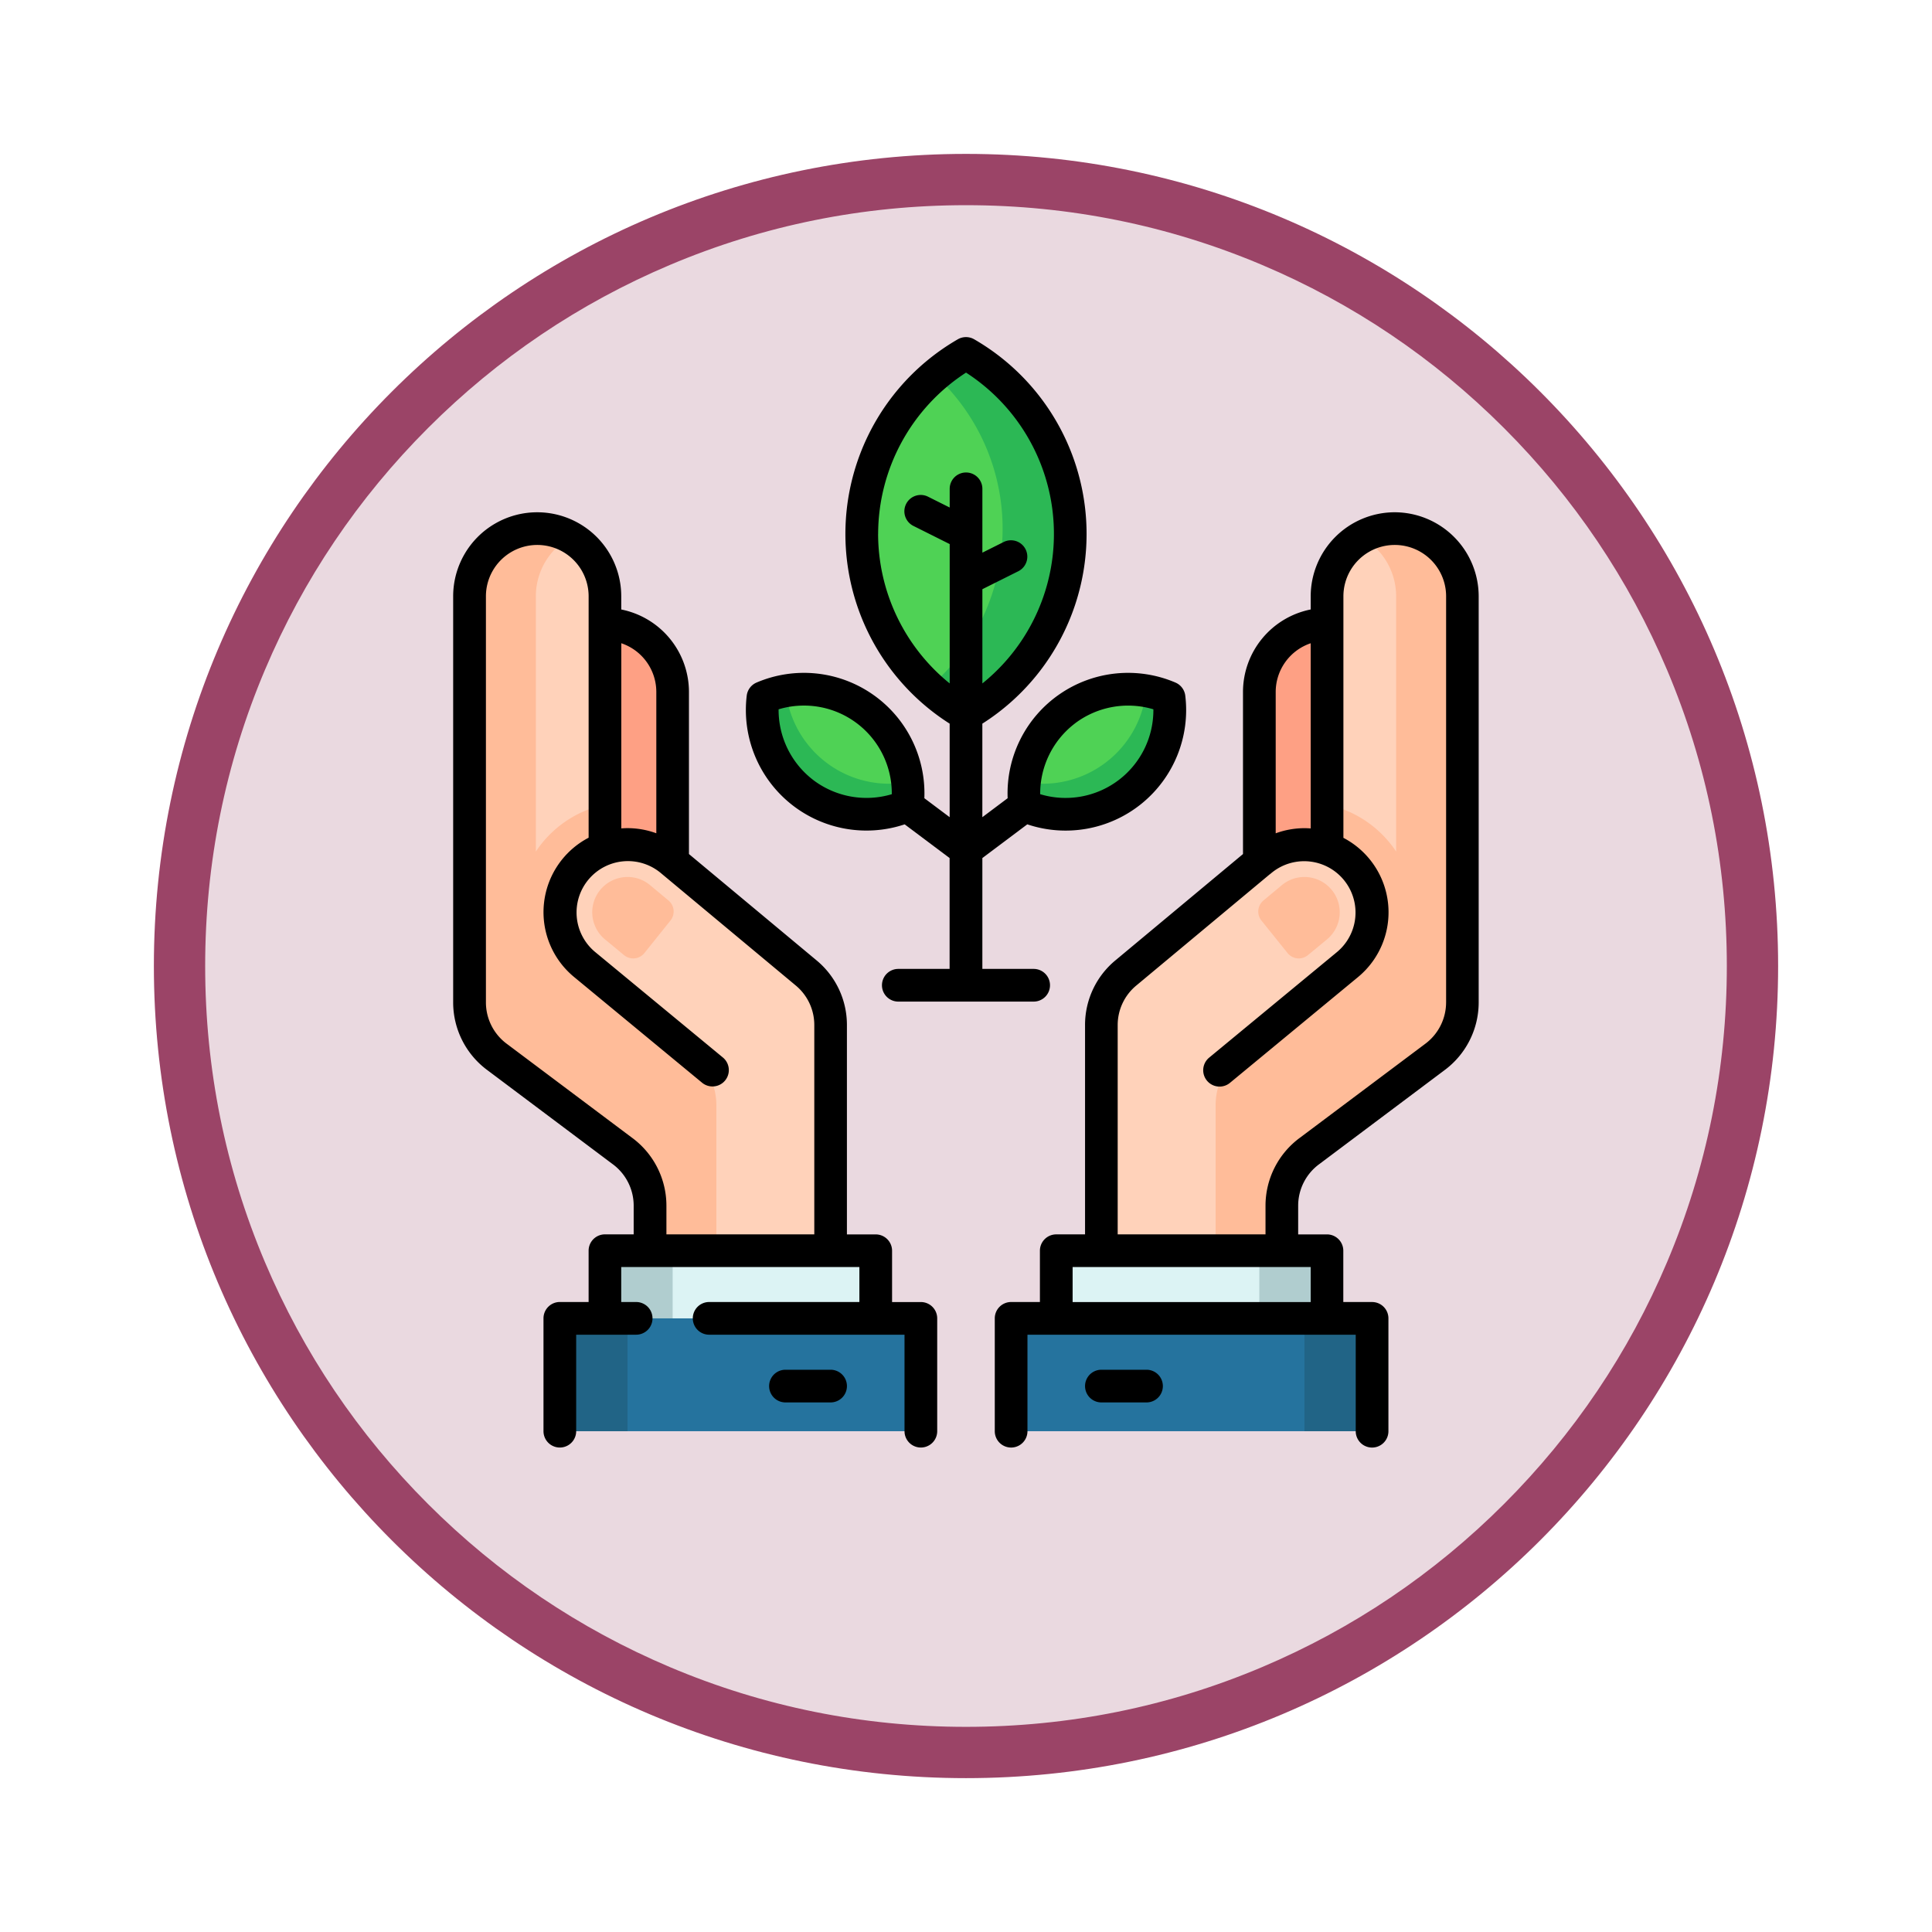 <svg xmlns="http://www.w3.org/2000/svg" xmlns:xlink="http://www.w3.org/1999/xlink" width="113" height="113" viewBox="0 0 113 113">
  <defs>
    <filter id="Path_982547" x="0" y="0" width="113" height="113" filterUnits="userSpaceOnUse">
      <feOffset dy="3" input="SourceAlpha"/>
      <feGaussianBlur stdDeviation="3" result="blur"/>
      <feFlood flood-opacity="0.161"/>
      <feComposite operator="in" in2="blur"/>
      <feComposite in="SourceGraphic"/>
    </filter>
  </defs>
  <g id="Group_1225426" data-name="Group 1225426" transform="translate(-1163 -5913.21)">
    <g id="Group_1223779" data-name="Group 1223779" transform="translate(0 9.546)">
      <g id="Group_1206283" data-name="Group 1206283" transform="translate(0 -3448.335)">
        <g id="Group_1203804" data-name="Group 1203804" transform="translate(-1 6552)">
          <g id="Group_1202426" data-name="Group 1202426" transform="translate(0.5 1464)">
            <g id="Group_1178323" data-name="Group 1178323" transform="translate(0 424)">
              <g id="Group_1177681" data-name="Group 1177681" transform="translate(1172.5 918)">
                <g id="Group_1172010" data-name="Group 1172010">
                  <g id="Group_1171046" data-name="Group 1171046">
                    <g id="Group_1148525" data-name="Group 1148525">
                      <g transform="matrix(1, 0, 0, 1, -9, -6)" filter="url(#Path_982547)">
                        <g id="Path_982547-2" data-name="Path 982547" transform="translate(9 6)" fill="#ead9e0">
                          <path d="M 47.5 93.5 C 41.289 93.5 35.265 92.284 29.595 89.886 C 24.118 87.569 19.198 84.252 14.973 80.027 C 10.748 75.802 7.431 70.882 5.114 65.405 C 2.716 59.735 1.5 53.711 1.5 47.5 C 1.5 41.289 2.716 35.265 5.114 29.595 C 7.431 24.118 10.748 19.198 14.973 14.973 C 19.198 10.748 24.118 7.431 29.595 5.114 C 35.265 2.716 41.289 1.5 47.5 1.5 C 53.711 1.5 59.735 2.716 65.405 5.114 C 70.882 7.431 75.802 10.748 80.027 14.973 C 84.252 19.198 87.569 24.118 89.886 29.595 C 92.284 35.265 93.5 41.289 93.5 47.5 C 93.5 53.711 92.284 59.735 89.886 65.405 C 87.569 70.882 84.252 75.802 80.027 80.027 C 75.802 84.252 70.882 87.569 65.405 89.886 C 59.735 92.284 53.711 93.5 47.5 93.5 Z" stroke="none"/>
                          <path d="M 47.5 3 C 41.491 3 35.664 4.176 30.18 6.496 C 24.881 8.737 20.122 11.946 16.034 16.034 C 11.946 20.122 8.737 24.881 6.496 30.18 C 4.176 35.664 3 41.491 3 47.5 C 3 53.509 4.176 59.336 6.496 64.82 C 8.737 70.119 11.946 74.878 16.034 78.966 C 20.122 83.054 24.881 86.263 30.18 88.504 C 35.664 90.824 41.491 92 47.5 92 C 53.509 92 59.336 90.824 64.82 88.504 C 70.119 86.263 74.878 83.054 78.966 78.966 C 83.054 74.878 86.263 70.119 88.504 64.82 C 90.824 59.336 92 53.509 92 47.5 C 92 41.491 90.824 35.664 88.504 30.18 C 86.263 24.881 83.054 20.122 78.966 16.034 C 74.878 11.946 70.119 8.737 64.82 6.496 C 59.336 4.176 53.509 3 47.5 3 M 47.5 0 C 73.734 0 95 21.266 95 47.5 C 95 73.734 73.734 95 47.5 95 C 21.266 95 0 73.734 0 47.5 C 0 21.266 21.266 0 47.5 0 Z" stroke="none" fill="#9b4467"/>
                        </g>
                      </g>
                    </g>
                  </g>
                </g>
              </g>
            </g>
          </g>
        </g>
      </g>
      <g id="planta" transform="translate(1169.935 5923.379)">
        <g id="Group_1223776" data-name="Group 1223776" transform="translate(25.809 16.794)">
          <path id="Path_1176385" data-name="Path 1176385" d="M75.327,136.335a3.959,3.959,0,0,0-3.959-3.959H68.728V147.9h6.6S75.327,136.335,75.327,136.335Z" transform="translate(-68.728 -132.376)" fill="#fea084"/>
          <path id="Path_1176386" data-name="Path 1176386" d="M391.253,136.335a3.959,3.959,0,0,1,3.959-3.959h2.639V147.9h-6.6V136.335Z" transform="translate(-350.339 -132.376)" fill="#fea084"/>
        </g>
        <path id="Path_1176387" data-name="Path 1176387" d="M331.622,92.26V107h0a3.96,3.96,0,0,0-3.886.718l-7.871,6.559a3.951,3.951,0,0,0-1.441,3.055v14.52h10.558v-3.961a3.954,3.954,0,0,1,1.631-3.2l7.3-5.476a3.954,3.954,0,0,0,1.626-3.2V92.26a3.959,3.959,0,1,0-7.919,0Z" transform="translate(-260.941 -77.098)" fill="#ffd2ba"/>
        <g id="Group_1223777" data-name="Group 1223777" transform="translate(64.165 11.203)">
          <path id="Path_1176388" data-name="Path 1176388" d="M379.631,88.808a3.957,3.957,0,0,1,2.021,3.452v14.93a6.45,6.45,0,0,0-4.042-2.748v2.564a3.96,3.96,0,0,1,2.639,3.733h0a3.949,3.949,0,0,1-1.441,3.055l-6.287,5.192-.009.026a3.95,3.95,0,0,0-1.419,3.036v9.807h3.877V127.9a3.954,3.954,0,0,1,1.631-3.2l7.3-5.476a3.954,3.954,0,0,0,1.626-3.2V92.26a3.959,3.959,0,0,0-5.9-3.452Z" transform="translate(-371.094 -88.301)" fill="#ffbc99"/>
          <path id="Path_1176389" data-name="Path 1176389" d="M392.5,253.379a.841.841,0,0,0,1.192.122l1.108-.915a2.062,2.062,0,0,0-.6-3.528l-.051-.018a2.064,2.064,0,0,0-2,.383l-.016.013-1.043.87a.841.841,0,0,0-.118,1.172Z" transform="translate(-388.293 -228.555)" fill="#ffbc99"/>
        </g>
        <rect id="Rectangle_421599" data-name="Rectangle 421599" width="15.837" height="5.282" transform="translate(54.844 53.436)" fill="#dcf3f4"/>
        <rect id="Rectangle_421600" data-name="Rectangle 421600" width="3.972" height="5.271" transform="translate(66.721 53.447)" fill="#b0cdcf"/>
        <rect id="Rectangle_421601" data-name="Rectangle 421601" width="21.116" height="6.599" transform="translate(52.204 57.395)" fill="#25739e"/>
        <rect id="Rectangle_421602" data-name="Rectangle 421602" width="3.959" height="6.599" transform="translate(69.361 57.395)" fill="#216486"/>
        <path id="Path_1176390" data-name="Path 1176390" d="M35.032,92.26V107h0a3.96,3.96,0,0,1,3.886.718l7.871,6.559a3.951,3.951,0,0,1,1.441,3.055v14.52H37.671v-3.962a3.954,3.954,0,0,0-1.631-3.2l-7.3-5.476a3.954,3.954,0,0,1-1.626-3.2V92.26a3.959,3.959,0,1,1,7.919,0Z" transform="translate(-6.584 -77.098)" fill="#ffd2ba"/>
        <g id="Group_1223778" data-name="Group 1223778" transform="translate(20.529 11.203)">
          <path id="Path_1176391" data-name="Path 1176391" d="M33.011,88.808A3.957,3.957,0,0,0,30.99,92.26v14.93a6.45,6.45,0,0,1,4.042-2.748v2.564a3.961,3.961,0,0,0-2.639,3.733h0a3.948,3.948,0,0,0,1.441,3.055l6.287,5.192.009.026a3.95,3.95,0,0,1,1.419,3.036v9.807H37.671v-3.961a3.954,3.954,0,0,0-1.631-3.2l-7.3-5.476a3.954,3.954,0,0,1-1.626-3.2V92.26a3.959,3.959,0,0,1,5.9-3.452Z" transform="translate(-27.113 -88.301)" fill="#ffbc99"/>
          <path id="Path_1176392" data-name="Path 1176392" d="M86.734,253.379a.841.841,0,0,1-1.192.122l-1.108-.915a2.062,2.062,0,0,1,.6-3.528l.051-.018a2.056,2.056,0,0,1,.661-.109,2.035,2.035,0,0,1,1.336.491l.016.013,1.043.869a.841.841,0,0,1,.118,1.172Z" transform="translate(-76.507 -228.555)" fill="#ffbc99"/>
        </g>
        <rect id="Rectangle_421603" data-name="Rectangle 421603" width="15.837" height="5.282" transform="translate(28.449 53.436)" fill="#dcf3f4"/>
        <rect id="Rectangle_421604" data-name="Rectangle 421604" width="3.972" height="5.271" transform="translate(28.436 53.447)" fill="#b0cdcf"/>
        <rect id="Rectangle_421605" data-name="Rectangle 421605" width="21.116" height="6.599" transform="translate(25.809 57.395)" fill="#25739e"/>
        <rect id="Rectangle_421606" data-name="Rectangle 421606" width="3.959" height="6.599" transform="translate(25.809 57.395)" fill="#216486"/>
        <path id="Path_1176393" data-name="Path 1176393" d="M214.038,5.07a12.191,12.191,0,0,0,0,21.117,12.191,12.191,0,0,0,0-21.117Z" transform="translate(-164.473 -4.426)" fill="#4fd255"/>
        <path id="Path_1176394" data-name="Path 1176394" d="M242.376,5.07A12.241,12.241,0,0,0,240.4,6.5a12.181,12.181,0,0,1,0,18.26,12.244,12.244,0,0,0,1.98,1.428,12.191,12.191,0,0,0,0-21.117Z" transform="translate(-192.811 -4.426)" fill="#2cb855"/>
        <path id="Path_1176395" data-name="Path 1176395" d="M291.176,162.842a6.1,6.1,0,0,0-8.446,6.336,6.1,6.1,0,0,0,8.446-6.336Z" transform="translate(-229.737 -141.756)" fill="#4fd255"/>
        <path id="Path_1176396" data-name="Path 1176396" d="M291.187,163.507a6.121,6.121,0,0,0-1.335-.393,6.083,6.083,0,0,1-7.116,5.337,6.12,6.12,0,0,0,0,1.391,6.1,6.1,0,0,0,8.446-6.335Z" transform="translate(-229.748 -142.421)" fill="#2cb855"/>
        <path id="Path_1176397" data-name="Path 1176397" d="M162.09,162.842a6.1,6.1,0,0,1,8.446,6.336,6.1,6.1,0,0,1-8.446-6.336Z" transform="translate(-124.401 -141.756)" fill="#4fd255"/>
        <path id="Path_1176398" data-name="Path 1176398" d="M162.09,163.507a6.121,6.121,0,0,1,1.335-.393,6.083,6.083,0,0,0,7.116,5.337,6.119,6.119,0,0,1,0,1.391,6.1,6.1,0,0,1-8.446-6.335Z" transform="translate(-124.401 -142.421)" fill="#2cb855"/>
        <path id="Path_1176399" data-name="Path 1176399" d="M292.667,80.765a4.921,4.921,0,0,0-4.915,4.915v.77a4.923,4.923,0,0,0-3.96,4.821v9.484l-7.45,6.208a4.9,4.9,0,0,0-1.788,3.793V123h-1.684a.956.956,0,0,0-.956.956v3h-1.684a.956.956,0,0,0-.956.956v6.6a.956.956,0,0,0,1.912,0V128.87h19.2v5.643a.956.956,0,0,0,1.912,0v-6.6a.956.956,0,0,0-.956-.956h-1.683v-3a.956.956,0,0,0-.956-.956h-1.684v-1.683a3.016,3.016,0,0,1,1.238-2.43l.011-.008,7.291-5.469a4.935,4.935,0,0,0,2.018-3.971V85.68A4.921,4.921,0,0,0,292.667,80.765Zm-4.915,7.661V99.257c-.12-.009-.241-.015-.364-.015a4.93,4.93,0,0,0-1.683.3V91.272A3.008,3.008,0,0,1,287.752,88.426Zm0,38.532H273.827v-2.047h13.925v2.047Zm7.919-17.521a3.023,3.023,0,0,1-1.244,2.435l-7.3,5.472a4.934,4.934,0,0,0-2.018,3.971V123h-8.646V110.756a3,3,0,0,1,1.1-2.321l7.791-6.493.006,0,.082-.068a3,3,0,1,1,3.856,4.606l-7.486,6.183a.956.956,0,0,0,1.218,1.474l7.486-6.183a4.913,4.913,0,0,0-.851-8.147V85.68a3,3,0,1,1,6.007,0v23.756Z" transform="translate(-218.026 -70.518)"/>
        <path id="Path_1176400" data-name="Path 1176400" d="M314.486,476.118h-2.639a.956.956,0,0,0,0,1.912h2.639a.956.956,0,0,0,0-1.912Z" transform="translate(-254.363 -415.719)"/>
        <path id="Path_1176401" data-name="Path 1176401" d="M46.925,126.959H45.241v-3a.956.956,0,0,0-.956-.956H42.6V110.757a4.9,4.9,0,0,0-1.785-3.79l-7.454-6.211V91.273a4.923,4.923,0,0,0-3.96-4.821v-.77a4.915,4.915,0,0,0-9.831,0v23.756a4.929,4.929,0,0,0,2.009,3.964l7.3,5.476.011.008a3.016,3.016,0,0,1,1.238,2.43V123H28.448a.956.956,0,0,0-.956.956v3H25.809a.956.956,0,0,0-.956.956v6.6a.956.956,0,0,0,1.912,0v-5.643h3.508a.956.956,0,0,0,0-1.912H29.4v-2.047H43.329v2.047H34.542a.956.956,0,0,0,0,1.912H45.969v5.643a.956.956,0,1,0,1.912,0v-6.6A.956.956,0,0,0,46.925,126.959ZM31.452,91.273v8.268a4.919,4.919,0,0,0-1.684-.3c-.123,0-.244.006-.364.015V88.426A3.008,3.008,0,0,1,31.452,91.273Zm-1.426,26.072-7.306-5.479a3.017,3.017,0,0,1-1.234-2.427V85.681a3,3,0,1,1,6.007,0V99.8a4.914,4.914,0,0,0-.851,8.147l7.486,6.183a.956.956,0,0,0,1.218-1.474l-7.487-6.183a3,3,0,1,1,3.864-4.6l.076.064h0l7.8,6.5a3,3,0,0,1,1.093,2.318V123H32.043v-1.683A4.933,4.933,0,0,0,30.025,117.344Z" transform="translate(0 -70.519)"/>
        <path id="Path_1176402" data-name="Path 1176402" d="M168.827,476.118h-2.639a.956.956,0,0,0,0,1.912h2.639a.956.956,0,1,0,0-1.912Z" transform="translate(-127.182 -415.719)"/>
        <path id="Path_1176403" data-name="Path 1176403" d="M172.3,37.911a.956.956,0,0,0-.956-.956h-3V30.47l2.628-1.971a7.048,7.048,0,0,0,9.24-7.526.956.956,0,0,0-.575-.766,7.049,7.049,0,0,0-9.814,6.764l-1.48,1.11V22.61A13.145,13.145,0,0,0,167.866.13a.956.956,0,0,0-.958,0,13.144,13.144,0,0,0-.477,22.48v5.471l-1.48-1.11a7.049,7.049,0,0,0-9.814-6.764.956.956,0,0,0-.575.766A7.053,7.053,0,0,0,163.8,28.5l2.628,1.971v6.484h-3a.956.956,0,1,0,0,1.912h7.919A.956.956,0,0,0,172.3,37.911Zm1.481-15.331a5.162,5.162,0,0,1,4.566-.809,5.137,5.137,0,0,1-6.621,4.965A5.161,5.161,0,0,1,173.783,22.58Zm-15.3,3.348a5.162,5.162,0,0,1-2.055-4.156,5.137,5.137,0,0,1,6.621,4.965A5.161,5.161,0,0,1,158.48,25.928Zm3.767-14.412a11.281,11.281,0,0,1,5.141-9.438,11.229,11.229,0,0,1,.956,18.18V14.746l2.111-1.055a.956.956,0,0,0-.855-1.71l-1.256.628V8.876a.956.956,0,0,0-1.912,0V9.969l-1.256-.628a.956.956,0,1,0-.855,1.71l2.111,1.056v8.151A11.278,11.278,0,0,1,162.246,11.515Z" transform="translate(-117.822)"/>
      </g>
    </g>
  </g>
</svg>
